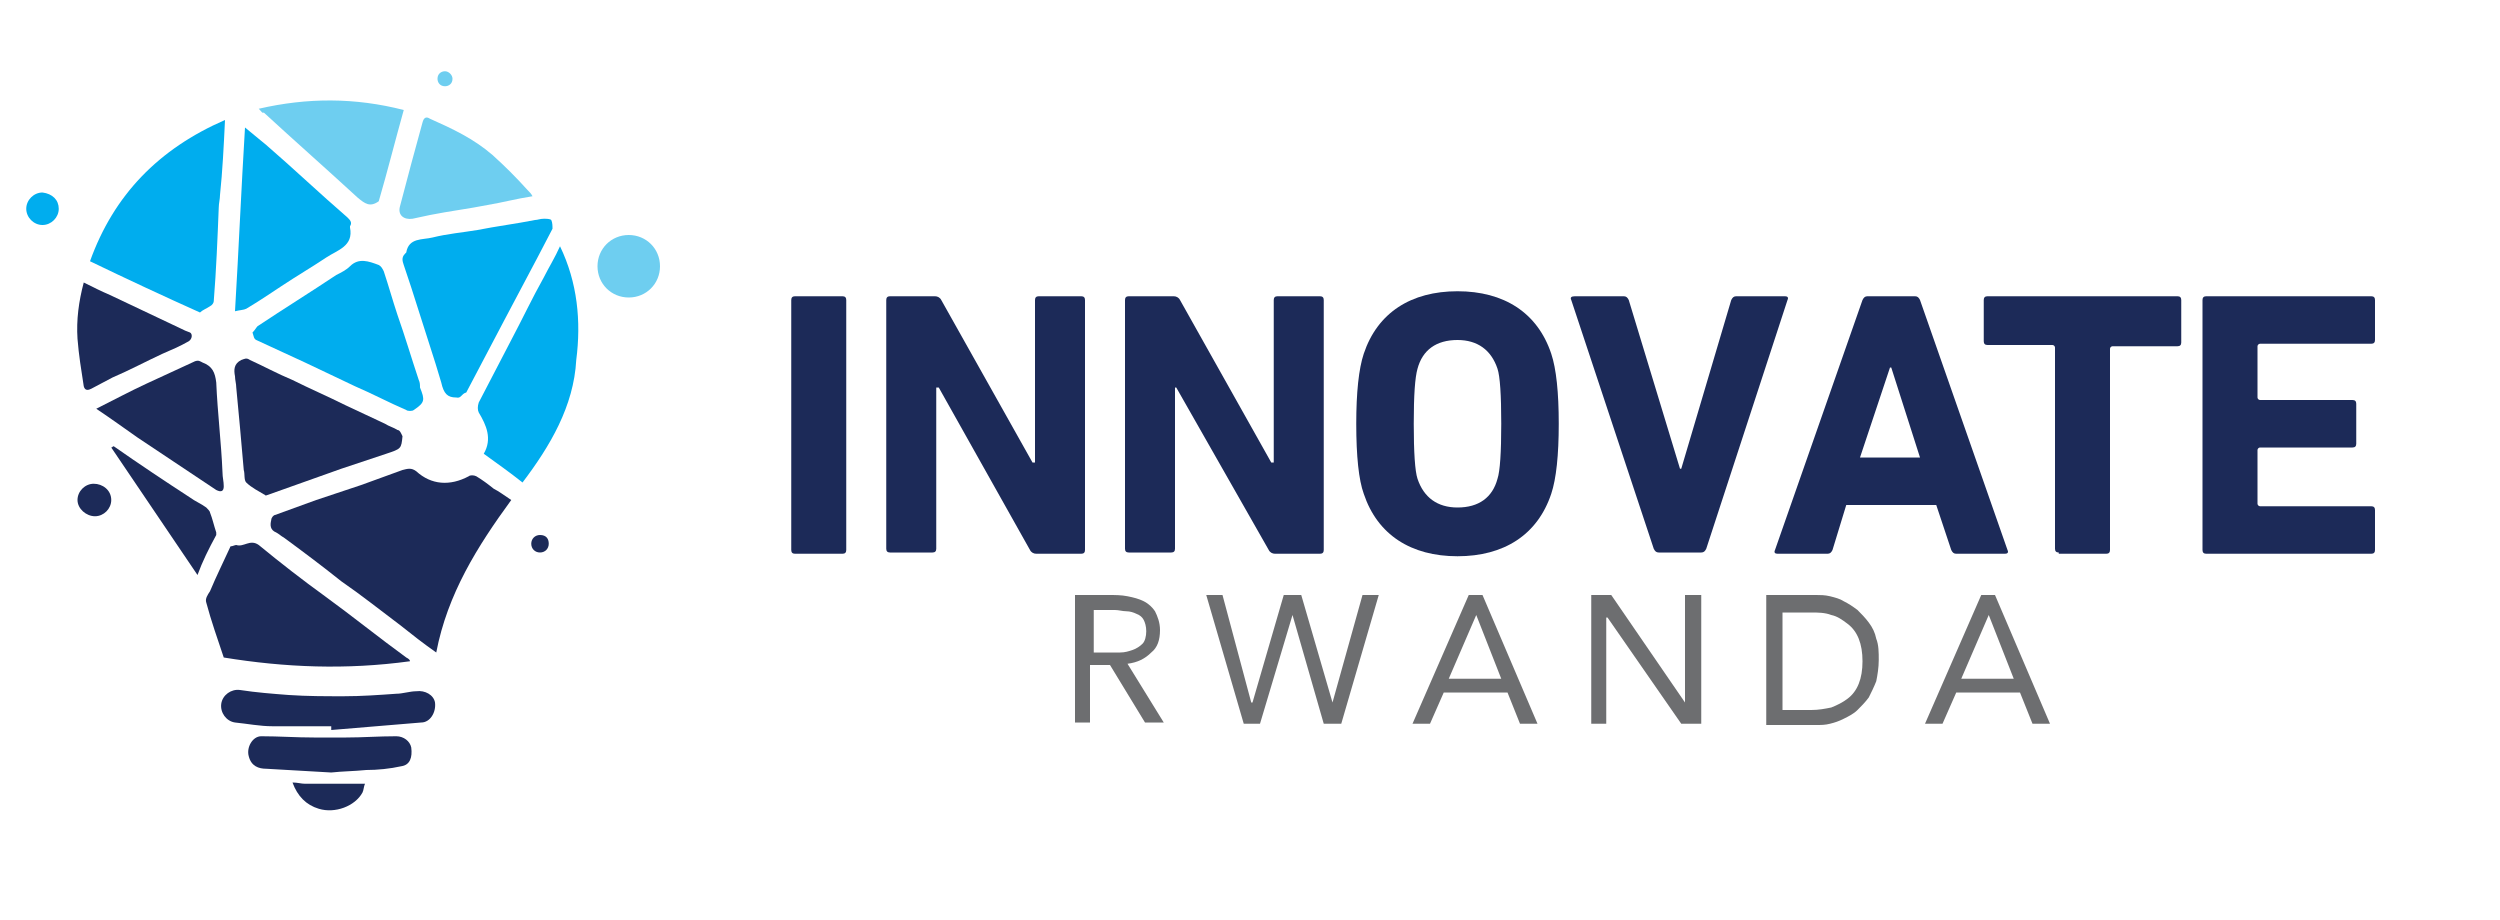 <?xml version="1.0" encoding="utf-8"?>
<!-- Generator: Adobe Illustrator 24.0.1, SVG Export Plug-In . SVG Version: 6.00 Build 0)  -->
<svg version="1.1" id="Layer_1" xmlns="http://www.w3.org/2000/svg" xmlns:xlink="http://www.w3.org/1999/xlink" x="0px" y="0px"
	 viewBox="0 0 200 73.6" style="enable-background:new 0 0 200 73.6;" xml:space="preserve">
<style type="text/css">
	.st0{fill:#FFFFFF;}
	.st1{fill:#1C2A58;}
	.st2{fill:#00ADEE;}
	.st3{fill:#6ECEF0;}
	.st4{fill:#6D6E70;}
</style>
<rect x="0" y="0" class="st0" width="200" height="73.6"/>
<g>
	<path class="st1" d="M40.9,40c-2.7,3.7-5.1,7.5-6,12.2c-1-0.7-1.9-1.4-2.9-2.2c-1.6-1.2-3.1-2.4-4.7-3.5c-1.5-1.2-3.1-2.4-4.6-3.5
		c-0.2-0.1-0.4-0.3-0.6-0.4c-0.5-0.2-0.5-0.6-0.4-1c0-0.2,0.2-0.4,0.3-0.4c1.1-0.4,2.2-0.8,3.3-1.2c1.2-0.4,2.4-0.8,3.6-1.2
		c1.1-0.4,2.2-0.8,3.3-1.2c0.4-0.1,0.7-0.2,1.1,0.1c1.2,1.1,2.7,1.2,4.2,0.4c0.1-0.1,0.4-0.1,0.6,0c0.5,0.3,0.9,0.6,1.4,1
		C39.9,39.3,40.3,39.6,40.9,40"/>
	<path class="st2" d="M7.2,20.9c1.9-5.3,5.5-9,10.8-11.3c-0.1,2.1-0.2,4.1-0.4,6c0,0.3-0.1,0.7-0.1,1c-0.1,2.5-0.2,5-0.4,7.5
		c0,0.1-0.1,0.3-0.3,0.4c-0.3,0.2-0.6,0.3-0.8,0.5C13.1,23.7,10.1,22.3,7.2,20.9"/>
	<path class="st1" d="M32.8,52.9c-5.1,0.7-10,0.5-14.9-0.3c-0.5-1.5-1-2.9-1.4-4.4c-0.1-0.3,0.1-0.6,0.3-0.9
		c0.5-1.2,1.1-2.4,1.6-3.5c0-0.1,0.1-0.1,0.1-0.1c0.1,0,0.3-0.1,0.4-0.1c0.6,0.2,1.1-0.5,1.8,0c1.7,1.4,3.5,2.8,5.3,4.1
		c2.2,1.6,4.3,3.3,6.5,4.9C32.7,52.7,32.8,52.8,32.8,52.9"/>
	<path class="st2" d="M36.5,31.8c-0.7,0-1-0.3-1.2-1.2c-0.3-1-0.6-2-0.9-2.9c-0.5-1.6-1-3.1-1.5-4.7c-0.2-0.6-0.4-1.2-0.6-1.8
		c-0.1-0.3-0.2-0.6,0.1-0.9c0,0,0.1-0.1,0.1-0.1c0.2-1.2,1.3-1,2.1-1.2c1.2-0.3,2.4-0.4,3.6-0.6c1.5-0.3,3.1-0.5,4.6-0.8
		c0.2,0,0.4-0.1,0.7-0.1c0.2,0,0.5,0,0.6,0.1c0.1,0.2,0.1,0.5,0.1,0.7c-0.4,0.8-0.8,1.5-1.2,2.3c-0.9,1.7-1.8,3.4-2.7,5.1
		c-1,1.9-2,3.8-3,5.7C36.9,31.5,36.9,31.9,36.5,31.8"/>
	<path class="st2" d="M20.2,26.6c0.2-0.2,0.3-0.4,0.4-0.5c2.1-1.4,4.2-2.7,6.3-4.1c0.4-0.2,0.8-0.4,1.1-0.7c0.7-0.7,1.5-0.4,2.3-0.1
		c0.2,0.1,0.3,0.3,0.4,0.5c0.4,1.2,0.7,2.3,1.1,3.5c0.6,1.7,1.1,3.4,1.7,5.2c0.1,0.2,0.1,0.4,0.1,0.6c0.4,1,0.4,1.2-0.5,1.8
		c-0.1,0.1-0.5,0.1-0.6,0c-1.4-0.6-2.7-1.3-4.1-1.9c-1.3-0.6-2.7-1.3-4-1.9c-1.3-0.6-2.6-1.2-3.9-1.8C20.3,27.1,20.3,26.9,20.2,26.6
		"/>
	<path class="st2" d="M41.8,38.6c-1-0.8-2-1.5-3.1-2.3c0.7-1.2,0.2-2.3-0.4-3.3c-0.1-0.2-0.1-0.5,0-0.8c0.9-1.7,1.7-3.3,2.6-5
		c0.9-1.7,1.7-3.4,2.6-5c0.4-0.8,0.9-1.6,1.3-2.5c1.4,2.9,1.7,6,1.3,9.1C45.9,32.5,44,35.7,41.8,38.6"/>
	<path class="st1" d="M32.2,34.9c-0.1,1-0.1,1-1.3,1.4c-1.2,0.4-2.4,0.8-3.6,1.2c-2,0.7-3.9,1.4-5.9,2.1c-0.1,0-0.1,0.1-0.2,0
		c-0.5-0.3-1.1-0.6-1.5-1c-0.2-0.2-0.1-0.7-0.2-1c-0.1-1.1-0.2-2.3-0.3-3.4c-0.1-1.1-0.2-2.1-0.3-3.2c0-0.3-0.1-0.6-0.1-0.9
		c-0.1-0.5-0.1-1,0.5-1.3c0.3-0.1,0.4-0.2,0.7,0c1.1,0.5,2.2,1.1,3.4,1.6c1.4,0.7,2.8,1.3,4.2,2c1.1,0.5,2.1,1,3.2,1.5
		c0.3,0.2,0.7,0.3,1,0.5C32,34.4,32.1,34.7,32.2,34.9"/>
	<path class="st2" d="M18.8,24.9c0.3-5,0.5-9.8,0.8-14.7c0.6,0.5,1.1,0.9,1.7,1.4c2.2,1.9,4.3,3.9,6.5,5.8c0.2,0.2,0.4,0.4,0.2,0.7
		c0,0,0,0,0,0.1c0.3,1.5-1,1.8-1.9,2.4c-1.2,0.8-2.4,1.5-3.6,2.3c-0.9,0.6-1.8,1.2-2.8,1.8C19.5,24.8,19.2,24.8,18.8,24.9"/>
	<path class="st1" d="M7.7,32.7c1.4-0.7,2.7-1.4,4-2c1.3-0.6,2.6-1.2,3.9-1.8c0.3-0.1,0.4,0,0.6,0.1c0.8,0.3,1,0.8,1.1,1.6
		c0.1,2.4,0.4,4.8,0.5,7.2c0,0.4,0.1,0.7,0.1,1.1c0,0.4-0.2,0.5-0.6,0.3c-2.1-1.4-4.2-2.8-6.3-4.2C10,34.3,8.9,33.5,7.7,32.7"/>
	<path class="st3" d="M20.7,8.7c3.9-0.9,7.7-0.9,11.6,0.1c-0.7,2.5-1.3,4.9-2,7.3c-0.7,0.5-1.1,0.2-1.7-0.3c-2.5-2.3-5-4.5-7.5-6.8
		C21,9.1,20.9,8.9,20.7,8.7"/>
	<path class="st3" d="M42.6,15.7c-1.3,0.2-2.4,0.5-3.6,0.7c-1.5,0.3-3.1,0.5-4.6,0.8c-0.5,0.1-0.9,0.2-1.4,0.3c-0.7,0.1-1.2-0.3-1-1
		c0.3-1.1,0.6-2.3,0.9-3.4c0.3-1.1,0.6-2.2,0.9-3.3c0.1-0.4,0.3-0.5,0.6-0.3c1.8,0.8,3.5,1.6,5,2.9c1,0.9,1.9,1.8,2.8,2.8
		C42.4,15.4,42.5,15.5,42.6,15.7"/>
	<path class="st1" d="M26.5,58.1c-1.6,0-3.2,0-4.7,0c-1,0-2-0.2-3-0.3c-0.7-0.1-1.2-0.8-1.1-1.5c0.1-0.7,0.8-1.2,1.5-1.1
		c1.3,0.2,2.6,0.3,3.9,0.4c1.5,0.1,2.9,0.1,4.4,0.1c1.4,0,2.8-0.1,4.2-0.2c0.5,0,1.1-0.2,1.6-0.2c0.7-0.1,1.4,0.3,1.5,0.9
		c0.1,0.8-0.4,1.6-1.1,1.6c-2.4,0.2-4.8,0.4-7.2,0.6C26.5,58.3,26.5,58.2,26.5,58.1"/>
	<path class="st1" d="M6.7,22.6c0.8,0.4,1.4,0.7,2.1,1c1.9,0.9,3.8,1.8,5.7,2.7c0.2,0.1,0.4,0.2,0.7,0.3c0.2,0.1,0.2,0.5-0.1,0.7
		c-0.7,0.4-1.4,0.7-2.1,1c-1.3,0.6-2.6,1.3-4,1.9c-0.6,0.3-1.1,0.6-1.7,0.9c-0.2,0.1-0.5,0.2-0.6-0.2c-0.2-1.3-0.4-2.5-0.5-3.8
		C6.1,25.6,6.3,24.1,6.7,22.6"/>
	<path class="st1" d="M26.5,61.8c-1.7-0.1-3.5-0.2-5.2-0.3c-0.6,0-1.2-0.2-1.4-1c-0.2-0.7,0.3-1.6,1-1.6c1.4,0,2.8,0.1,4.2,0.1
		c0.8,0,1.6,0,2.5,0c0,0,0.1,0,0.1,0c1.3,0,2.6-0.1,4-0.1c0.6,0,1.1,0.4,1.2,0.9c0.1,0.8-0.1,1.4-0.8,1.5c-0.9,0.2-1.9,0.3-2.8,0.3
		C28.3,61.7,27.4,61.7,26.5,61.8C26.5,61.7,26.5,61.7,26.5,61.8"/>
	<path class="st1" d="M15.8,46c-2.3-3.4-4.6-6.8-6.9-10.2c0.1,0,0.1-0.1,0.2-0.1c2,1.4,4.1,2.8,6.1,4.1c0.4,0.3,0.9,0.5,1.3,0.8
		c0.1,0.1,0.3,0.3,0.3,0.4c0.2,0.5,0.3,1,0.5,1.6c0,0.1,0,0.2,0,0.2C16.7,43.9,16.2,44.9,15.8,46"/>
	<path class="st1" d="M23.4,62.6c0.4,0,0.7,0.1,1,0.1c1.3,0,2.6,0,3.9,0c0.1,0,0.1,0,0.2,0c0.2,0,0.5,0,0.7,0
		c-0.1,0.2-0.1,0.5-0.2,0.7c-0.6,1.1-2.2,1.7-3.5,1.3C24.5,64.4,23.8,63.7,23.4,62.6"/>
	<path class="st2" d="M4.7,16.7c0,0.7-0.6,1.3-1.3,1.3c-0.7,0-1.3-0.6-1.3-1.3c0-0.7,0.6-1.3,1.3-1.3C4.2,15.5,4.7,16,4.7,16.7"/>
	<path class="st3" d="M52.8,21.3c0,1.4-1.1,2.5-2.5,2.5c-1.4,0-2.5-1.1-2.5-2.5c0-1.4,1.1-2.5,2.5-2.5
		C51.7,18.8,52.8,19.9,52.8,21.3"/>
	<path class="st3" d="M36.2,6.3c0,0.4-0.3,0.6-0.6,0.6c-0.4,0-0.6-0.3-0.6-0.6c0-0.4,0.3-0.6,0.6-0.6C35.9,5.7,36.2,6,36.2,6.3"/>
	<path class="st1" d="M8.9,40c0,0.7-0.6,1.3-1.3,1.3S6.2,40.7,6.2,40c0-0.7,0.6-1.3,1.3-1.3S8.9,39.2,8.9,40"/>
	<path class="st1" d="M43.9,43.5c0,0.4-0.3,0.7-0.7,0.7c-0.4,0-0.7-0.3-0.7-0.7c0-0.4,0.3-0.7,0.7-0.7
		C43.7,42.8,43.9,43.1,43.9,43.5"/>
</g>
<path class="st1" d="M63.3,24c0-0.2,0.1-0.3,0.3-0.3h3.8c0.2,0,0.3,0.1,0.3,0.3v20c0,0.2-0.1,0.3-0.3,0.3h-3.8
	c-0.2,0-0.3-0.1-0.3-0.3V24z"/>
<path class="st1" d="M70.9,24c0-0.2,0.1-0.3,0.3-0.3h3.6c0.2,0,0.4,0.1,0.5,0.3l7.3,13h0.2V24c0-0.2,0.1-0.3,0.3-0.3h3.4
	c0.2,0,0.3,0.1,0.3,0.3v20c0,0.2-0.1,0.3-0.3,0.3h-3.6c-0.2,0-0.4-0.1-0.5-0.3L75.1,31h-0.2v12.9c0,0.2-0.1,0.3-0.3,0.3h-3.4
	c-0.2,0-0.3-0.1-0.3-0.3V24z"/>
<path class="st1" d="M90,24c0-0.2,0.1-0.3,0.3-0.3h3.6c0.2,0,0.4,0.1,0.5,0.3l7.3,13h0.2V24c0-0.2,0.1-0.3,0.3-0.3h3.4
	c0.2,0,0.3,0.1,0.3,0.3v20c0,0.2-0.1,0.3-0.3,0.3h-3.6c-0.2,0-0.4-0.1-0.5-0.3L94.1,31H94v12.9c0,0.2-0.1,0.3-0.3,0.3h-3.4
	c-0.2,0-0.3-0.1-0.3-0.3V24z"/>
<path class="st1" d="M108.5,33.9c0-2.5,0.2-4.4,0.6-5.6c1.1-3.3,3.8-5,7.5-5c3.7,0,6.4,1.7,7.5,5c0.4,1.2,0.6,3.1,0.6,5.6
	c0,2.5-0.2,4.4-0.6,5.6c-1.1,3.3-3.8,5-7.5,5c-3.7,0-6.4-1.7-7.5-5C108.7,38.4,108.5,36.5,108.5,33.9 M120.1,33.9
	c0-2.3-0.1-3.8-0.3-4.4c-0.5-1.5-1.6-2.3-3.2-2.3c-1.7,0-2.8,0.8-3.2,2.3c-0.2,0.7-0.3,2.1-0.3,4.4c0,2.3,0.1,3.8,0.3,4.4
	c0.5,1.5,1.6,2.3,3.2,2.3c1.7,0,2.8-0.8,3.2-2.3C120,37.7,120.1,36.2,120.1,33.9"/>
<path class="st1" d="M132.7,44.2c-0.2,0-0.3-0.1-0.4-0.3L125.7,24c-0.1-0.2,0-0.3,0.3-0.3h3.9c0.2,0,0.3,0.1,0.4,0.3l4.1,13.5h0.1
	l4-13.5c0.1-0.2,0.2-0.3,0.4-0.3h3.9c0.2,0,0.3,0.1,0.2,0.3l-6.5,19.9c-0.1,0.2-0.2,0.3-0.4,0.3H132.7z"/>
<path class="st1" d="M149,24c0.1-0.2,0.2-0.3,0.4-0.3h3.8c0.2,0,0.3,0.1,0.4,0.3l7,20c0.1,0.2,0,0.3-0.2,0.3h-3.9
	c-0.2,0-0.3-0.1-0.4-0.3l-1.2-3.6h-7.2l-1.1,3.6c-0.1,0.2-0.2,0.3-0.4,0.3h-4c-0.2,0-0.3-0.1-0.2-0.3L149,24z M148.8,36.6h4.8
	l-2.3-7.2h-0.1L148.8,36.6z"/>
<path class="st1" d="M164.7,44.2c-0.2,0-0.3-0.1-0.3-0.3V27.8c0-0.1-0.1-0.2-0.2-0.2H159c-0.2,0-0.3-0.1-0.3-0.3V24
	c0-0.2,0.1-0.3,0.3-0.3h15.2c0.2,0,0.3,0.1,0.3,0.3v3.4c0,0.2-0.1,0.3-0.3,0.3H169c-0.1,0-0.2,0.1-0.2,0.2v16.1
	c0,0.2-0.1,0.3-0.3,0.3H164.7z"/>
<path class="st1" d="M176.2,24c0-0.2,0.1-0.3,0.3-0.3h13.2c0.2,0,0.3,0.1,0.3,0.3v3.2c0,0.2-0.1,0.3-0.3,0.3h-8.9
	c-0.1,0-0.2,0.1-0.2,0.2v4.1c0,0.1,0.1,0.2,0.2,0.2h7.4c0.2,0,0.3,0.1,0.3,0.3v3.2c0,0.2-0.1,0.3-0.3,0.3h-7.4
	c-0.1,0-0.2,0.1-0.2,0.2v4.3c0,0.1,0.1,0.2,0.2,0.2h8.9c0.2,0,0.3,0.1,0.3,0.3v3.2c0,0.2-0.1,0.3-0.3,0.3h-13.2
	c-0.2,0-0.3-0.1-0.3-0.3V24z"/>
<path class="st4" d="M86.1,47.6h2.6c0.5,0,1,0,1.5,0.1c0.5,0.1,0.9,0.2,1.3,0.4c0.4,0.2,0.7,0.5,0.9,0.8c0.2,0.4,0.4,0.9,0.4,1.5
	c0,0.8-0.2,1.4-0.7,1.8c-0.5,0.5-1.1,0.8-1.9,0.9l2.9,4.7h-1.5l-2.8-4.6h-1.6v4.6h-1.2V47.6z M87.4,52.2h1.1c0.3,0,0.7,0,1.1,0
	c0.4,0,0.7-0.1,1-0.2c0.3-0.1,0.6-0.3,0.8-0.5c0.2-0.2,0.3-0.6,0.3-1c0-0.4-0.1-0.7-0.2-0.9c-0.1-0.2-0.3-0.4-0.6-0.5
	c-0.2-0.1-0.5-0.2-0.8-0.2s-0.6-0.1-0.9-0.1h-1.7V52.2z"/>
<polygon class="st4" points="96.5,47.6 97.8,47.6 100.1,56.2 100.2,56.2 102.7,47.6 104.1,47.6 106.6,56.2 106.6,56.2 109,47.6 
	110.3,47.6 107.3,57.9 105.9,57.9 103.4,49.2 103.4,49.2 100.8,57.9 99.5,57.9 "/>
<path class="st4" d="M117.5,47.6h1.1l4.4,10.3h-1.4l-1-2.5h-5.1l-1.1,2.5H113L117.5,47.6z M118.1,49.2L118.1,49.2l-2.2,5.1h4.2
	L118.1,49.2z"/>
<polygon class="st4" points="127.3,47.6 128.9,47.6 134.8,56.2 134.8,56.2 134.8,47.6 136.1,47.6 136.1,57.9 134.5,57.9 128.6,49.4 
	128.5,49.4 128.5,57.9 127.3,57.9 "/>
<path class="st4" d="M141.3,47.6h4c0.3,0,0.7,0,1.1,0.1c0.4,0.1,0.8,0.2,1.1,0.4c0.4,0.2,0.7,0.4,1.1,0.7c0.3,0.3,0.6,0.6,0.9,1
	c0.3,0.4,0.5,0.8,0.6,1.3c0.2,0.5,0.2,1.1,0.2,1.7c0,0.6-0.1,1.2-0.2,1.7c-0.2,0.5-0.4,0.9-0.6,1.3c-0.3,0.4-0.6,0.7-0.9,1
	c-0.3,0.3-0.7,0.5-1.1,0.7c-0.4,0.2-0.7,0.3-1.1,0.4c-0.4,0.1-0.7,0.1-1.1,0.1h-4V47.6z M142.6,56.8h2.3c0.6,0,1.1-0.1,1.6-0.2
	c0.5-0.2,0.9-0.4,1.3-0.7c0.4-0.3,0.7-0.7,0.9-1.2c0.2-0.5,0.3-1.1,0.3-1.8c0-0.7-0.1-1.3-0.3-1.8c-0.2-0.5-0.5-0.9-0.9-1.2
	c-0.4-0.3-0.8-0.6-1.3-0.7c-0.5-0.2-1.1-0.2-1.6-0.2h-2.3V56.8z"/>
<path class="st4" d="M158.5,47.6h1.1l4.4,10.3h-1.4l-1-2.5h-5.1l-1.1,2.5H154L158.5,47.6z M159.1,49.2L159.1,49.2l-2.2,5.1h4.2
	L159.1,49.2z"/>
</svg>
